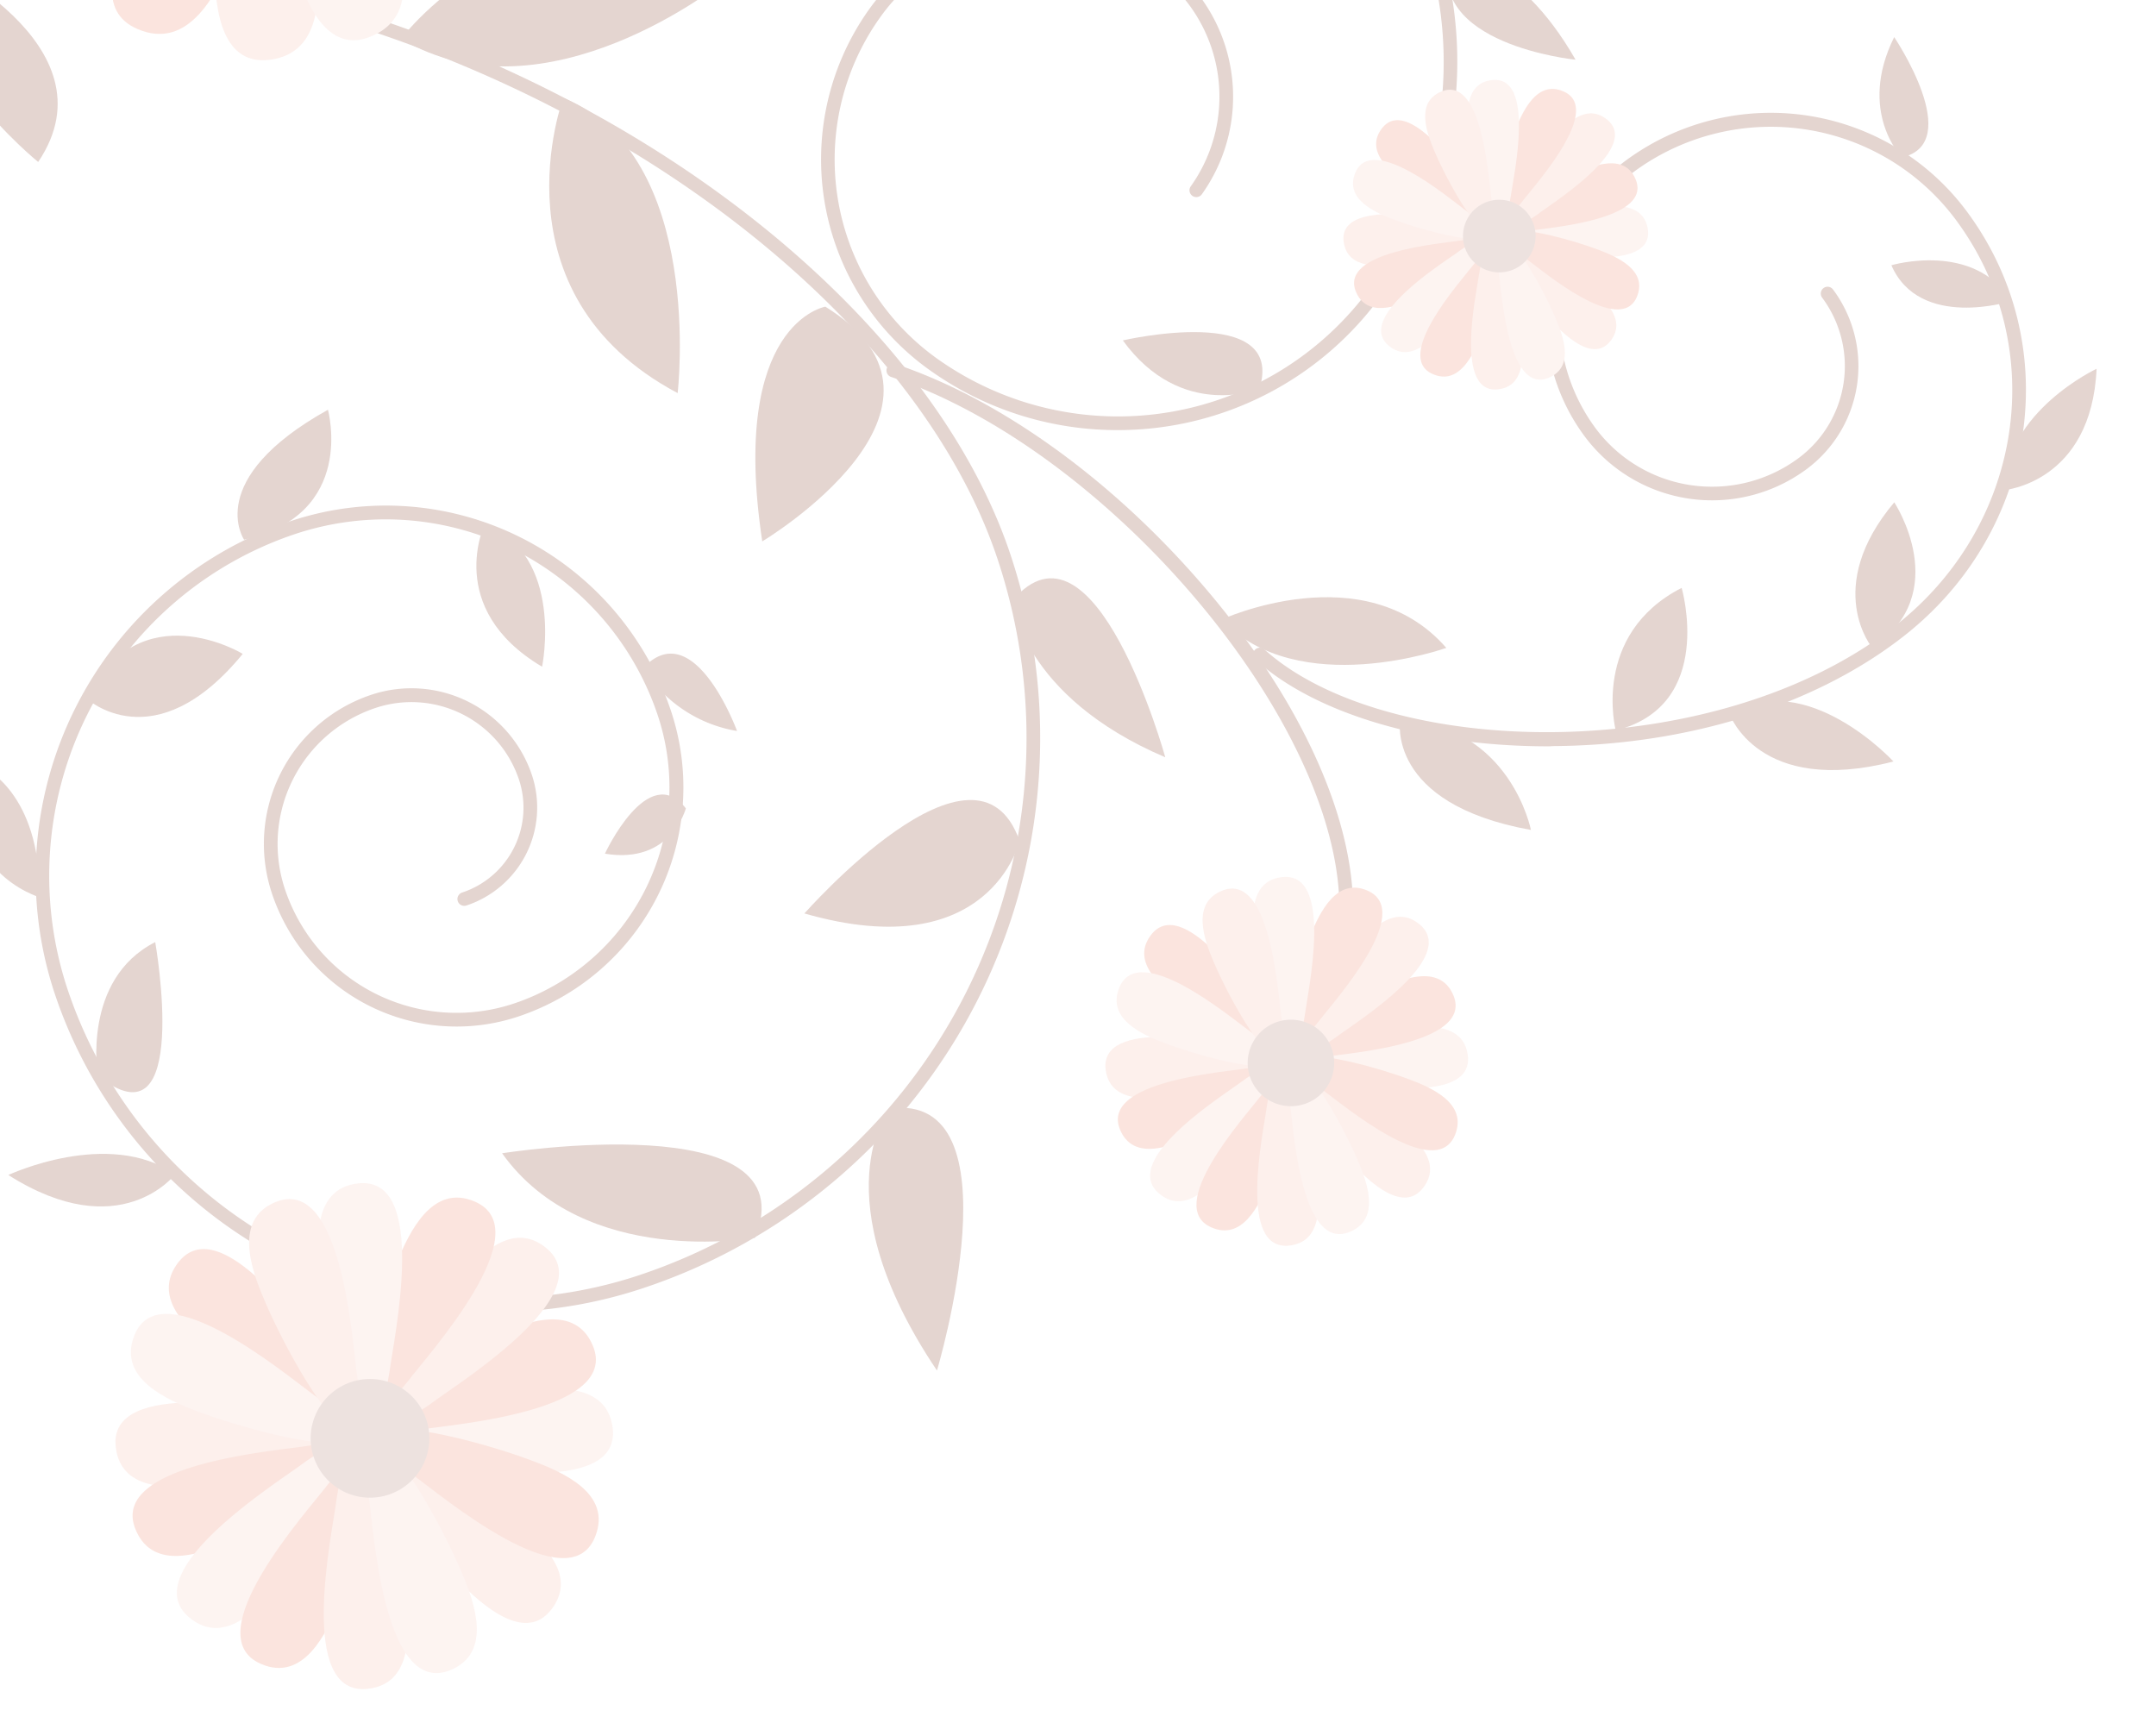 <svg id="PRINT" xmlns="http://www.w3.org/2000/svg" xmlns:xlink="http://www.w3.org/1999/xlink" viewBox="0 0 344.47 275.29">
  <defs>
    <clipPath id="clip-path">
      <rect x="-0.73" y="-0.72" width="345.18" height="273.18" style="fill: none"/>
    </clipPath>
  </defs>
  <title>sup-izq-1</title>
  <rect x="41.86" y="111.17" width="623.62" height="870.24" style="fill: none"/>
  <g style="opacity: 0.3">
    <g style="clip-path: url(#clip-path)">
      <path d="M247.45,119.25c-19.75,0-37.23-5.16-46.89-13.86a1.09,1.09,0,0,1,1.46-1.62c19.54,17.61,72,18.89,100.92-3.89,20.42-16.08,24.6-44.54,9.52-64.8a36.85,36.85,0,0,0-51.52-7.55,29.28,29.28,0,0,0-6,40.91,23.2,23.2,0,0,0,32.43,4.75,18.31,18.31,0,0,0,3.76-25.63,1.1,1.1,0,0,1,.22-1.53,1.08,1.08,0,0,1,1.52.23,20.5,20.5,0,0,1-4.2,28.68,25.38,25.38,0,0,1-35.47-5.2,31.45,31.45,0,0,1,6.44-44,39,39,0,0,1,54.57,8c15.79,21.21,11.43,51-9.92,67.81-14.05,11.06-34.45,17.5-56,17.66Z" style="fill: #a37162"/>
      <path d="M79.34,209.63a74.48,74.48,0,0,1-70.64-51A59.77,59.77,0,0,1,46.6,83.21a48,48,0,0,1,60.63,30.46,38.6,38.6,0,0,1-24.51,48.78A31.11,31.11,0,0,1,43.43,142.7,25.1,25.1,0,0,1,59.36,111,20.3,20.3,0,0,1,85,123.88a16.48,16.48,0,0,1-10.45,20.79,1.09,1.09,0,1,1-.68-2.07,14.29,14.29,0,0,0,9.06-18,18.12,18.12,0,0,0-22.89-11.5A22.91,22.91,0,0,0,45.5,142,28.91,28.91,0,0,0,82,160.38a36.42,36.42,0,0,0,23.12-46A45.84,45.84,0,0,0,47.29,85.28,57.59,57.59,0,0,0,10.77,158,72.25,72.25,0,0,0,102,203.79,90.49,90.49,0,0,0,159.42,89.44c-9.16-27.68-36.54-55.11-73.24-73.38C37.86-8-18.15-12.22-67.49,4.51a1.09,1.09,0,0,1-1.38-.68,1.08,1.08,0,0,1,.68-1.38C-18.31-14.46,38.31-10.21,87.15,14.11c37.2,18.53,65,46.43,74.34,74.64a92.65,92.65,0,0,1-58.83,117.1A74.08,74.08,0,0,1,79.34,209.63Z" style="fill: #a37162"/>
      <path d="M178.55,68.72a51.56,51.56,0,0,1-29.89-9.5,41.32,41.32,0,0,1-9.75-57.8,33.67,33.67,0,0,1,46.75-7.89A26.83,26.83,0,0,1,192,31.07a1.09,1.09,0,0,1-1.77-1.27A24.66,24.66,0,0,0,184.4-4.69a31.48,31.48,0,0,0-43.72,7.38,39.11,39.11,0,0,0,9.24,54.75,49.82,49.82,0,0,0,69.17-11.67A61.38,61.38,0,0,0,229.78-.47a61.44,61.44,0,0,0-25.27-40.18C168.72-66,101.23-61.45,60.08-31a1.1,1.1,0,0,1-1.52-.23,1.08,1.08,0,0,1,.22-1.52c41.83-31,110.51-35.51,147-9.7A63.57,63.57,0,0,1,231.93-.84,63.6,63.6,0,0,1,220.86,47,51.91,51.91,0,0,1,178.55,68.72Z" style="fill: #a37162"/>
      <path d="M208.64,169.22a1.06,1.06,0,0,1-.56-.16,1.1,1.1,0,0,1-.37-1.5A43.19,43.19,0,0,0,214,145.32c.15-29.66-36.66-73.41-71.62-85.09a1.09,1.09,0,1,1,.69-2.07c17,5.69,35.21,18.91,49.89,36.27,14.83,17.53,23.29,36.09,23.22,50.9a45.41,45.41,0,0,1-6.58,23.36A1.11,1.11,0,0,1,208.64,169.22Z" style="fill: #a37162"/>
      <path d="M203.44,170.35c-2.16,1.86-10.75,4-16.09,4.78-3.82.55-10,1.13-10.7-4.22-1-8.27,17.95-4.43,21.89-4,1,.12,5.72.82,5.68,2.31C204.21,169.64,203.86,170,203.44,170.35Z" style="fill: #f7ccc0"/>
      <path d="M204.6,172.66c-1.57,2.38-9.26,6.8-14.17,9-3.53,1.57-9.36,3.83-11.46-1.13-3.25-7.67,16.07-9.17,20-9.79,1-.16,5.73-.77,6.1.67A1.82,1.82,0,0,1,204.6,172.66Z" style="fill: #f1a690"/>
      <path d="M207.73,169.19c2.16-1.86,10.76-4,16.09-4.78,3.82-.55,10-1.13,10.7,4.22,1,8.27-18,4.43-21.89,4-1-.12-5.72-.82-5.68-2.31C207,169.9,207.31,169.55,207.73,169.19Z" style="fill: #f9d9d1"/>
      <path d="M206.57,166.88c1.57-2.38,9.26-6.8,14.17-9,3.53-1.57,9.36-3.83,11.46,1.13,3.25,7.67-16.07,9.17-20,9.79-1,.16-5.73.77-6.1-.67A1.82,1.82,0,0,1,206.57,166.88Z" style="fill: #f1a690"/>
      <path d="M207.72,166.52c.29-2.84,5.05-10.31,8.39-14.54,2.4-3,6.52-7.72,10.68-4.3,6.43,5.29-10,15.56-13.17,17.93-.81.6-4.72,3.34-5.72,2.23A1.81,1.81,0,0,1,207.72,166.52Z" style="fill: #f7ccc0"/>
      <path d="M205.29,165.63c-.5-2.8,2-11.29,4.11-16.27,1.47-3.57,4.15-9.21,9.09-7.06,7.63,3.34-5.36,17.71-7.77,20.85-.62.8-3.63,4.5-4.89,3.71C205.51,166.66,205.39,166.18,205.29,165.63Z" style="fill: #f1a690"/>
      <path d="M204.3,171.9c-.28,2.83-5.05,10.31-8.39,14.53-2.39,3-6.51,7.73-10.67,4.31-6.44-5.3,10-15.57,13.17-17.93.81-.61,4.71-3.34,5.71-2.24A1.75,1.75,0,0,1,204.3,171.9Z" style="fill: #f9d9d1"/>
      <path d="M206.73,172.78c.5,2.81-2,11.3-4.1,16.27-1.48,3.57-4.16,9.22-9.09,7.06-7.64-3.33,5.36-17.7,7.77-20.84.61-.8,3.62-4.5,4.88-3.71C206.52,171.76,206.63,172.23,206.73,172.78Z" style="fill: #f1a690"/>
      <path d="M207.93,171.33c2.85.19,10.47,4.71,14.8,7.91,3.11,2.3,7.94,6.26,4.66,10.53-5.08,6.6-15.89-9.48-18.36-12.57-.62-.79-3.49-4.61-2.41-5.64A1.71,1.71,0,0,1,207.93,171.33Z" style="fill: #f7ccc0"/>
      <path d="M208.74,168.88c2.78-.59,11.35,1.67,16.4,3.57,3.61,1.35,9.34,3.85,7.35,8.85-3.09,7.74-17.87-4.78-21.09-7.08-.82-.59-4.62-3.48-3.87-4.77C207.72,169.12,208.19,169,208.74,168.88Z" style="fill: #f1a690"/>
      <path d="M203.36,167.81c-2.84-.19-10.47-4.7-14.8-7.91-3.1-2.29-7.93-6.25-4.65-10.52,5.08-6.61,15.89,9.47,18.35,12.57.63.79,3.49,4.6,2.42,5.64A1.77,1.77,0,0,1,203.36,167.81Z" style="fill: #f1a690"/>
      <path d="M202.56,170.27c-2.79.59-11.36-1.67-16.4-3.57-3.61-1.36-9.34-3.85-7.35-8.85,3.09-7.75,17.87,4.77,21.09,7.08.82.59,4.62,3.47,3.87,4.76C203.58,170,203.1,170.15,202.56,170.27Z" style="fill: #f9d9d1"/>
      <path d="M205,166.94c-1.82-2.18-3.84-10.82-4.52-16.16-.49-3.83-1-10.06,4.38-10.64,8.28-.9,4.15,18,3.62,22-.14,1-.91,5.71-2.4,5.65C205.73,167.72,205.39,167.37,205,166.94Z" style="fill: #f9d9d1"/>
      <path d="M202.71,168.06c-2.36-1.6-6.66-9.36-8.77-14.31-1.52-3.55-3.68-9.41,1.31-11.43,7.72-3.13,8.91,16.2,9.47,20.13.15,1,.69,5.73-.76,6.08A1.77,1.77,0,0,1,202.71,168.06Z" style="fill: #f7ccc0"/>
      <path d="M205.84,172.22c1.83,2.19,3.84,10.82,4.53,16.16.49,3.83,1,10.06-4.39,10.64-8.28.9-4.14-18-3.61-22,.13-1,.91-5.7,2.39-5.65C205.15,171.44,205.48,171.79,205.84,172.22Z" style="fill: #f7ccc0"/>
      <path d="M208.17,171.1c2.35,1.61,6.65,9.36,8.77,14.31,1.51,3.55,3.68,9.41-1.31,11.43-7.72,3.13-8.92-16.2-9.48-20.12-.14-1-.68-5.74.77-6.09A1.77,1.77,0,0,1,208.17,171.1Z" style="fill: #f9d9d1"/>
      <path d="M206.05,162.93a6.91,6.91,0,1,1-6.7,7.12A6.91,6.91,0,0,1,206.05,162.93Z" style="fill: #c29e95"/>
      <path d="M237.19,38.15c-1.81,1.56-9,3.36-13.51,4-3.2.46-8.42.94-9-3.54-.87-6.94,15.07-3.72,18.37-3.33.84.1,4.8.69,4.77,1.94C237.83,37.55,237.54,37.84,237.19,38.15Z" style="fill: #f7ccc0"/>
      <path d="M238.15,40.08c-1.31,2-7.76,5.71-11.89,7.55-3,1.32-7.85,3.21-9.61-1-2.73-6.44,13.48-7.69,16.77-8.21.83-.14,4.8-.65,5.11.56C238.62,39.34,238.41,39.69,238.15,40.08Z" style="fill: #f1a690"/>
      <path d="M240.78,37.17c1.81-1.56,9-3.36,13.51-4,3.2-.46,8.42-.94,9,3.54.87,6.94-15.07,3.72-18.37,3.32-.84-.1-4.8-.68-4.77-1.93C240.14,37.77,240.43,37.48,240.78,37.17Z" style="fill: #f9d9d1"/>
      <path d="M239.82,35.23c1.31-2,7.76-5.7,11.89-7.54,3-1.32,7.85-3.21,9.61.95,2.73,6.44-13.48,7.69-16.77,8.21-.83.14-4.8.65-5.11-.56A1.48,1.48,0,0,1,239.82,35.23Z" style="fill: #f1a690"/>
      <path d="M240.78,34.93c.24-2.38,4.24-8.65,7-12.2,2-2.54,5.47-6.48,9-3.61,5.4,4.44-8.39,13.06-11,15.05-.68.5-4,2.8-4.8,1.87A1.49,1.49,0,0,1,240.78,34.93Z" style="fill: #f7ccc0"/>
      <path d="M238.74,34.19c-.42-2.36,1.71-9.48,3.44-13.66,1.24-3,3.49-7.73,7.63-5.92,6.41,2.8-4.49,14.86-6.52,17.49-.51.67-3,3.78-4.1,3.12A1.48,1.48,0,0,1,238.74,34.19Z" style="fill: #f1a690"/>
      <path d="M237.91,39.45c-.24,2.38-4.24,8.65-7,12.19-2,2.54-5.47,6.49-9,3.62-5.4-4.45,8.38-13.07,11.05-15,.68-.51,4-2.8,4.8-1.88A1.51,1.51,0,0,1,237.91,39.45Z" style="fill: #f9d9d1"/>
      <path d="M240,40.19c.42,2.35-1.72,9.48-3.45,13.65-1.24,3-3.49,7.74-7.63,5.93-6.41-2.8,4.5-14.86,6.52-17.5.52-.67,3.05-3.77,4.11-3.11C239.77,39.33,239.86,39.73,240,40.19Z" style="fill: #f1a690"/>
      <path d="M241,39c2.38.16,8.78,4,12.42,6.64,2.6,1.93,6.66,5.25,3.9,8.83C253,60,244,46.49,241.88,43.89c-.53-.66-2.93-3.86-2-4.73A1.5,1.5,0,0,1,241,39Z" style="fill: #f7ccc0"/>
      <path d="M241.63,36.91c2.34-.5,9.53,1.4,13.76,3,3,1.15,7.84,3.24,6.17,7.44-2.59,6.49-15-4-17.7-6-.68-.49-3.87-2.91-3.24-4C240.78,37.12,241.17,37,241.63,36.91Z" style="fill: #f1a690"/>
      <path d="M237.12,36c-2.38-.16-8.79-4-12.42-6.64-2.61-1.93-6.66-5.25-3.91-8.84,4.27-5.54,13.34,8,15.41,10.56.52.66,2.93,3.86,2,4.73A1.5,1.5,0,0,1,237.12,36Z" style="fill: #f1a690"/>
      <path d="M236.45,38.08c-2.34.49-9.54-1.4-13.77-3-3-1.14-7.84-3.23-6.16-7.43,2.58-6.5,15,4,17.69,6,.69.49,3.88,2.91,3.25,4C237.3,37.87,236.9,38,236.45,38.08Z" style="fill: #f9d9d1"/>
      <path d="M238.52,35.29c-1.53-1.84-3.22-9.08-3.8-13.57-.41-3.21-.81-8.44,3.68-8.93,6.95-.75,3.48,15.13,3,18.42-.12.84-.76,4.79-2,4.74C239.11,35.94,238.82,35.64,238.52,35.29Z" style="fill: #f9d9d1"/>
      <path d="M236.57,36.22c-2-1.34-5.58-7.85-7.36-12-1.27-3-3.09-7.9,1.1-9.6,6.48-2.63,7.48,13.6,7.95,16.89.12.84.58,4.82-.64,5.11C237.31,36.7,237,36.49,236.57,36.22Z" style="fill: #f7ccc0"/>
      <path d="M239.2,39.72c1.53,1.83,3.22,9.07,3.8,13.56.41,3.21.81,8.44-3.68,8.93-6.95.76-3.48-15.13-3-18.42.12-.84.77-4.79,2-4.74C238.62,39.06,238.9,39.36,239.2,39.72Z" style="fill: #f7ccc0"/>
      <path d="M241.15,38.78c2,1.34,5.59,7.85,7.36,12,1.28,3,3.09,7.89-1.1,9.59-6.48,2.63-7.48-13.6-7.95-16.89-.12-.84-.57-4.82.64-5.11A1.47,1.47,0,0,1,241.15,38.78Z" style="fill: #f9d9d1"/>
      <path d="M239.37,31.92a5.8,5.8,0,1,1-5.62,6A5.8,5.8,0,0,1,239.37,31.92Z" style="fill: #c29e95"/>
      <path d="M55.25,230.51c-3,2.56-14.75,5.5-22.06,6.56-5.24.75-13.78,1.54-14.69-5.79-1.41-11.34,24.63-6.07,30-5.43,1.37.17,7.84,1.13,7.79,3.17C56.31,229.54,55.83,230,55.25,230.51Z" style="fill: #f7ccc0"/>
      <path d="M56.84,233.68C54.69,237,44.15,243,37.4,246c-4.84,2.16-12.83,5.25-15.71-1.55-4.46-10.52,22-12.57,27.4-13.42,1.37-.22,7.86-1.06,8.37.91A2.43,2.43,0,0,1,56.84,233.68Z" style="fill: #f1a690"/>
      <path d="M61.14,228.92c3-2.55,14.75-5.5,22.06-6.55,5.24-.76,13.78-1.55,14.69,5.78,1.41,11.34-24.63,6.08-30,5.43-1.37-.16-7.84-1.12-7.79-3.16C60.08,229.89,60.56,229.42,61.14,228.92Z" style="fill: #f9d9d1"/>
      <path d="M59.55,225.75c2.15-3.26,12.69-9.32,19.44-12.33,4.83-2.16,12.83-5.25,15.71,1.55,4.46,10.53-22,12.57-27.4,13.43-1.37.22-7.86,1.06-8.37-.92A2.43,2.43,0,0,1,59.55,225.75Z" style="fill: #f1a690"/>
      <path d="M61.12,225.25c.4-3.88,6.93-14.14,11.52-19.93,3.28-4.15,8.93-10.6,14.64-5.9,8.82,7.26-13.71,21.35-18.07,24.59-1.11.83-6.47,4.58-7.84,3.06A2.46,2.46,0,0,1,61.12,225.25Z" style="fill: #f7ccc0"/>
      <path d="M57.79,224c-.68-3.84,2.8-15.49,5.63-22.32,2-4.89,5.7-12.63,12.47-9.68,10.48,4.58-7.35,24.29-10.65,28.6-.85,1.09-5,6.17-6.71,5.08C58.09,225.45,57.93,224.79,57.79,224Z" style="fill: #f1a690"/>
      <path d="M56.44,232.64c-.39,3.89-6.93,14.14-11.51,19.93-3.29,4.16-8.94,10.6-14.64,5.91-8.83-7.26,13.7-21.35,18.06-24.6,1.11-.82,6.47-4.58,7.84-3.06A2.46,2.46,0,0,1,56.44,232.64Z" style="fill: #f9d9d1"/>
      <path d="M59.77,233.85c.68,3.85-2.8,15.5-5.63,22.32-2,4.89-5.7,12.64-12.47,9.68-10.48-4.57,7.35-24.28,10.66-28.59.84-1.1,5-6.18,6.7-5.09C59.47,232.45,59.63,233.1,59.77,233.85Z" style="fill: #f1a690"/>
      <path d="M61.42,231.86c3.9.26,14.36,6.46,20.3,10.85,4.26,3.15,10.88,8.59,6.38,14.44-7,9.06-21.79-13-25.17-17.25-.87-1.08-4.79-6.31-3.32-7.73A2.45,2.45,0,0,1,61.42,231.86Z" style="fill: #f7ccc0"/>
      <path d="M62.52,228.49c3.82-.81,15.58,2.29,22.49,4.9,5,1.86,12.82,5.28,10.08,12.14-4.22,10.62-24.51-6.55-28.92-9.71-1.13-.81-6.33-4.77-5.31-6.54C61.13,228.83,61.77,228.65,62.52,228.49Z" style="fill: #f1a690"/>
      <path d="M55.15,227c-3.9-.26-14.36-6.45-20.3-10.85C30.59,213,24,207.6,28.46,201.74c7-9.05,21.79,13,25.18,17.25.86,1.08,4.79,6.32,3.32,7.74A2.41,2.41,0,0,1,55.15,227Z" style="fill: #f1a690"/>
      <path d="M54.05,230.4c-3.83.81-15.58-2.29-22.5-4.89-4.95-1.87-12.81-5.29-10.08-12.15,4.23-10.62,24.51,6.55,28.93,9.72,1.12.8,6.33,4.76,5.3,6.53C55.44,230.06,54.79,230.24,54.05,230.4Z" style="fill: #f9d9d1"/>
      <path d="M57.44,225.84c-2.51-3-5.27-14.84-6.21-22.17-.67-5.25-1.33-13.8,6-14.59,11.36-1.24,5.69,24.72,5,30.1C62,220.55,61,227,58.91,226.93,58.39,226.91,57.93,226.42,57.44,225.84Z" style="fill: #f9d9d1"/>
      <path d="M54.25,227.37c-3.23-2.2-9.13-12.83-12-19.62-2.08-4.87-5-12.91,1.79-15.69,10.59-4.29,12.23,22.23,13,27.61.2,1.37.94,7.87-1,8.35A2.42,2.42,0,0,1,54.25,227.37Z" style="fill: #f7ccc0"/>
      <path d="M58.54,233.08c2.51,3,5.28,14.84,6.21,22.17.68,5.25,1.34,13.79-6,14.59-11.36,1.24-5.69-24.72-5-30.11.18-1.37,1.25-7.82,3.29-7.74C57.59,232,58.05,232.49,58.54,233.08Z" style="fill: #f7ccc0"/>
      <path d="M61.74,231.55c3.23,2.19,9.12,12.83,12,19.62,2.08,4.87,5,12.91-1.8,15.69-10.59,4.29-12.23-22.24-13-27.61-.19-1.37-.94-7.87,1.05-8.35C60.53,230.77,61.11,231.12,61.74,231.55Z" style="fill: #f9d9d1"/>
      <path d="M58.83,220.34a9.48,9.48,0,1,1-9.19,9.77A9.48,9.48,0,0,1,58.83,220.34Z" style="fill: #c29e95"/>
      <path d="M90,15.65S78.31,46.88,108.27,62.81C108.27,62.81,112.72,24.77,90,15.65Z" style="fill: #a37162"/>
      <path d="M142.1,177.11s-11.15,14,7.6,41.87C149.7,219,163.07,174.36,142.1,177.11Z" style="fill: #a37162"/>
      <path d="M162.9,134.37s-4.64,20.14-34.38,11.58C128.52,146,156,114.58,162.9,134.37Z" style="fill: #a37162"/>
      <path d="M120.63,197.77s-27.21,5-40.41-13.5C80.22,184.27,129.45,176.45,120.63,197.77Z" style="fill: #a37162"/>
      <path d="M161.73,96s1.51,15.22,24.45,25C186.18,121,174.93,80.31,161.73,96Z" style="fill: #a37162"/>
      <path d="M131.87,49s-15.36,2.58-10.08,37.5C121.79,86.5,157.62,65.05,131.87,49Z" style="fill: #a37162"/>
      <path d="M15.62,171.86s-2.57-15.36,9.18-21.33C24.8,150.53,30.73,184,15.62,171.86Z" style="fill: #a37162"/>
      <path d="M13.78,111.57s10.84,10.19,25-7.09C38.82,104.48,22.38,94.46,13.78,111.57Z" style="fill: #a37162"/>
      <path d="M39,86.23s-6.61-9.62,13.4-20.76C52.37,65.47,57.09,82.17,39,86.23Z" style="fill: #a37162"/>
      <path d="M77.49,83.65s-6.61,13.53,9.12,22.88C86.61,106.53,90.28,88.87,77.49,83.65Z" style="fill: #a37162"/>
      <path d="M102.76,106.73a21.84,21.84,0,0,0,15,10.07S110.91,98.06,102.76,106.73Z" style="fill: #a37162"/>
      <path d="M6.33,143.37s-14.87-4.45-9.06-20.77C-2.73,122.6,6.52,126.52,6.33,143.37Z" style="fill: #a37162"/>
      <path d="M28,187.62s-8.77,11.5-26.67.12C1.37,187.74,17.28,180.23,28,187.62Z" style="fill: #a37162"/>
      <path d="M109.58,129.16s-2.35,9-12.93,7.24C96.65,136.4,103.56,121.45,109.58,129.16Z" style="fill: #a37162"/>
      <path d="M201.22,62.14s-12.48,5.12-21.82-7.75C179.4,54.39,205.53,48.32,201.22,62.14Z" style="fill: #a37162"/>
      <path d="M231.73-7.22s10.53.21,20,16.76C251.71,9.54,227.43,7.12,231.73-7.22Z" style="fill: #a37162"/>
      <path d="M195.15,99s22.84-10.52,35.93,4.52C231.08,103.51,207.48,112,195.15,99Z" style="fill: #a37162"/>
      <path d="M258.15,116.71s-4-15.31,10.53-22.78C268.68,93.93,274.17,112.71,258.15,116.71Z" style="fill: #a37162"/>
      <path d="M223.71,115s-2.39,13.41,20.89,17.61C244.6,132.57,241.28,115.83,223.71,115Z" style="fill: #a37162"/>
      <path d="M299.15,103.53s-8-9.58,3.5-23.27C302.65,80.26,312.22,94.71,299.15,103.53Z" style="fill: #a37162"/>
      <path d="M276.32,114.05s4.61,13.19,26.2,7.62C302.52,121.67,288.72,106.65,276.32,114.05Z" style="fill: #a37162"/>
      <path d="M320.14,78.32s14-1.13,14.84-19.4C335,58.92,320.45,65.68,320.14,78.32Z" style="fill: #a37162"/>
      <path d="M321.32,48.11s-14.6,4.66-19.13-5.73C302.19,42.38,315.41,38.47,321.32,48.11Z" style="fill: #a37162"/>
      <path d="M303.88,25.15s-7.17-7.27-1.24-19.22C302.64,5.93,314.05,22.83,303.88,25.15Z" style="fill: #a37162"/>
      <path d="M-11.61-6.83S18.83,7,6.1,25.88C6.1,25.88-14.85,8.94-11.61-6.83Z" style="fill: #a37162"/>
      <path d="M64.08,6.2S85.27-22.09,115.68-3C115.68-3,87.15,20,64.08,6.2Z" style="fill: #a37162"/>
      <path d="M44.19-34.75C45-30,40.75-15.69,37.27-7.29c-2.49,6-7,15.54-15.34,11.91C9-1,31-25.26,35-30.56c1-1.35,6.12-7.6,8.25-6.26C43.83-36.48,44-35.68,44.19-34.75Z" style="fill: #f1a690"/>
      <path d="M42.69-35.7C45.77-32,49.18-17.45,50.33-8.43c.83,6.46,1.64,17-7.39,18-14,1.52-7-30.42-6.11-37,.23-1.68,1.53-9.63,4-9.53C41.52-37,42.09-36.42,42.69-35.7Z" style="fill: #f7ccc0"/>
      <path d="M46.62-37.59c4,2.71,11.22,15.79,14.8,24.15,2.56,6,6.21,15.88-2.21,19.29-13,5.29-15-27.35-16-34C43-29.8,42.06-37.8,44.51-38.39A3,3,0,0,1,46.62-37.59Z" style="fill: #f9d9d1"/>
    </g>
  </g>
</svg>
